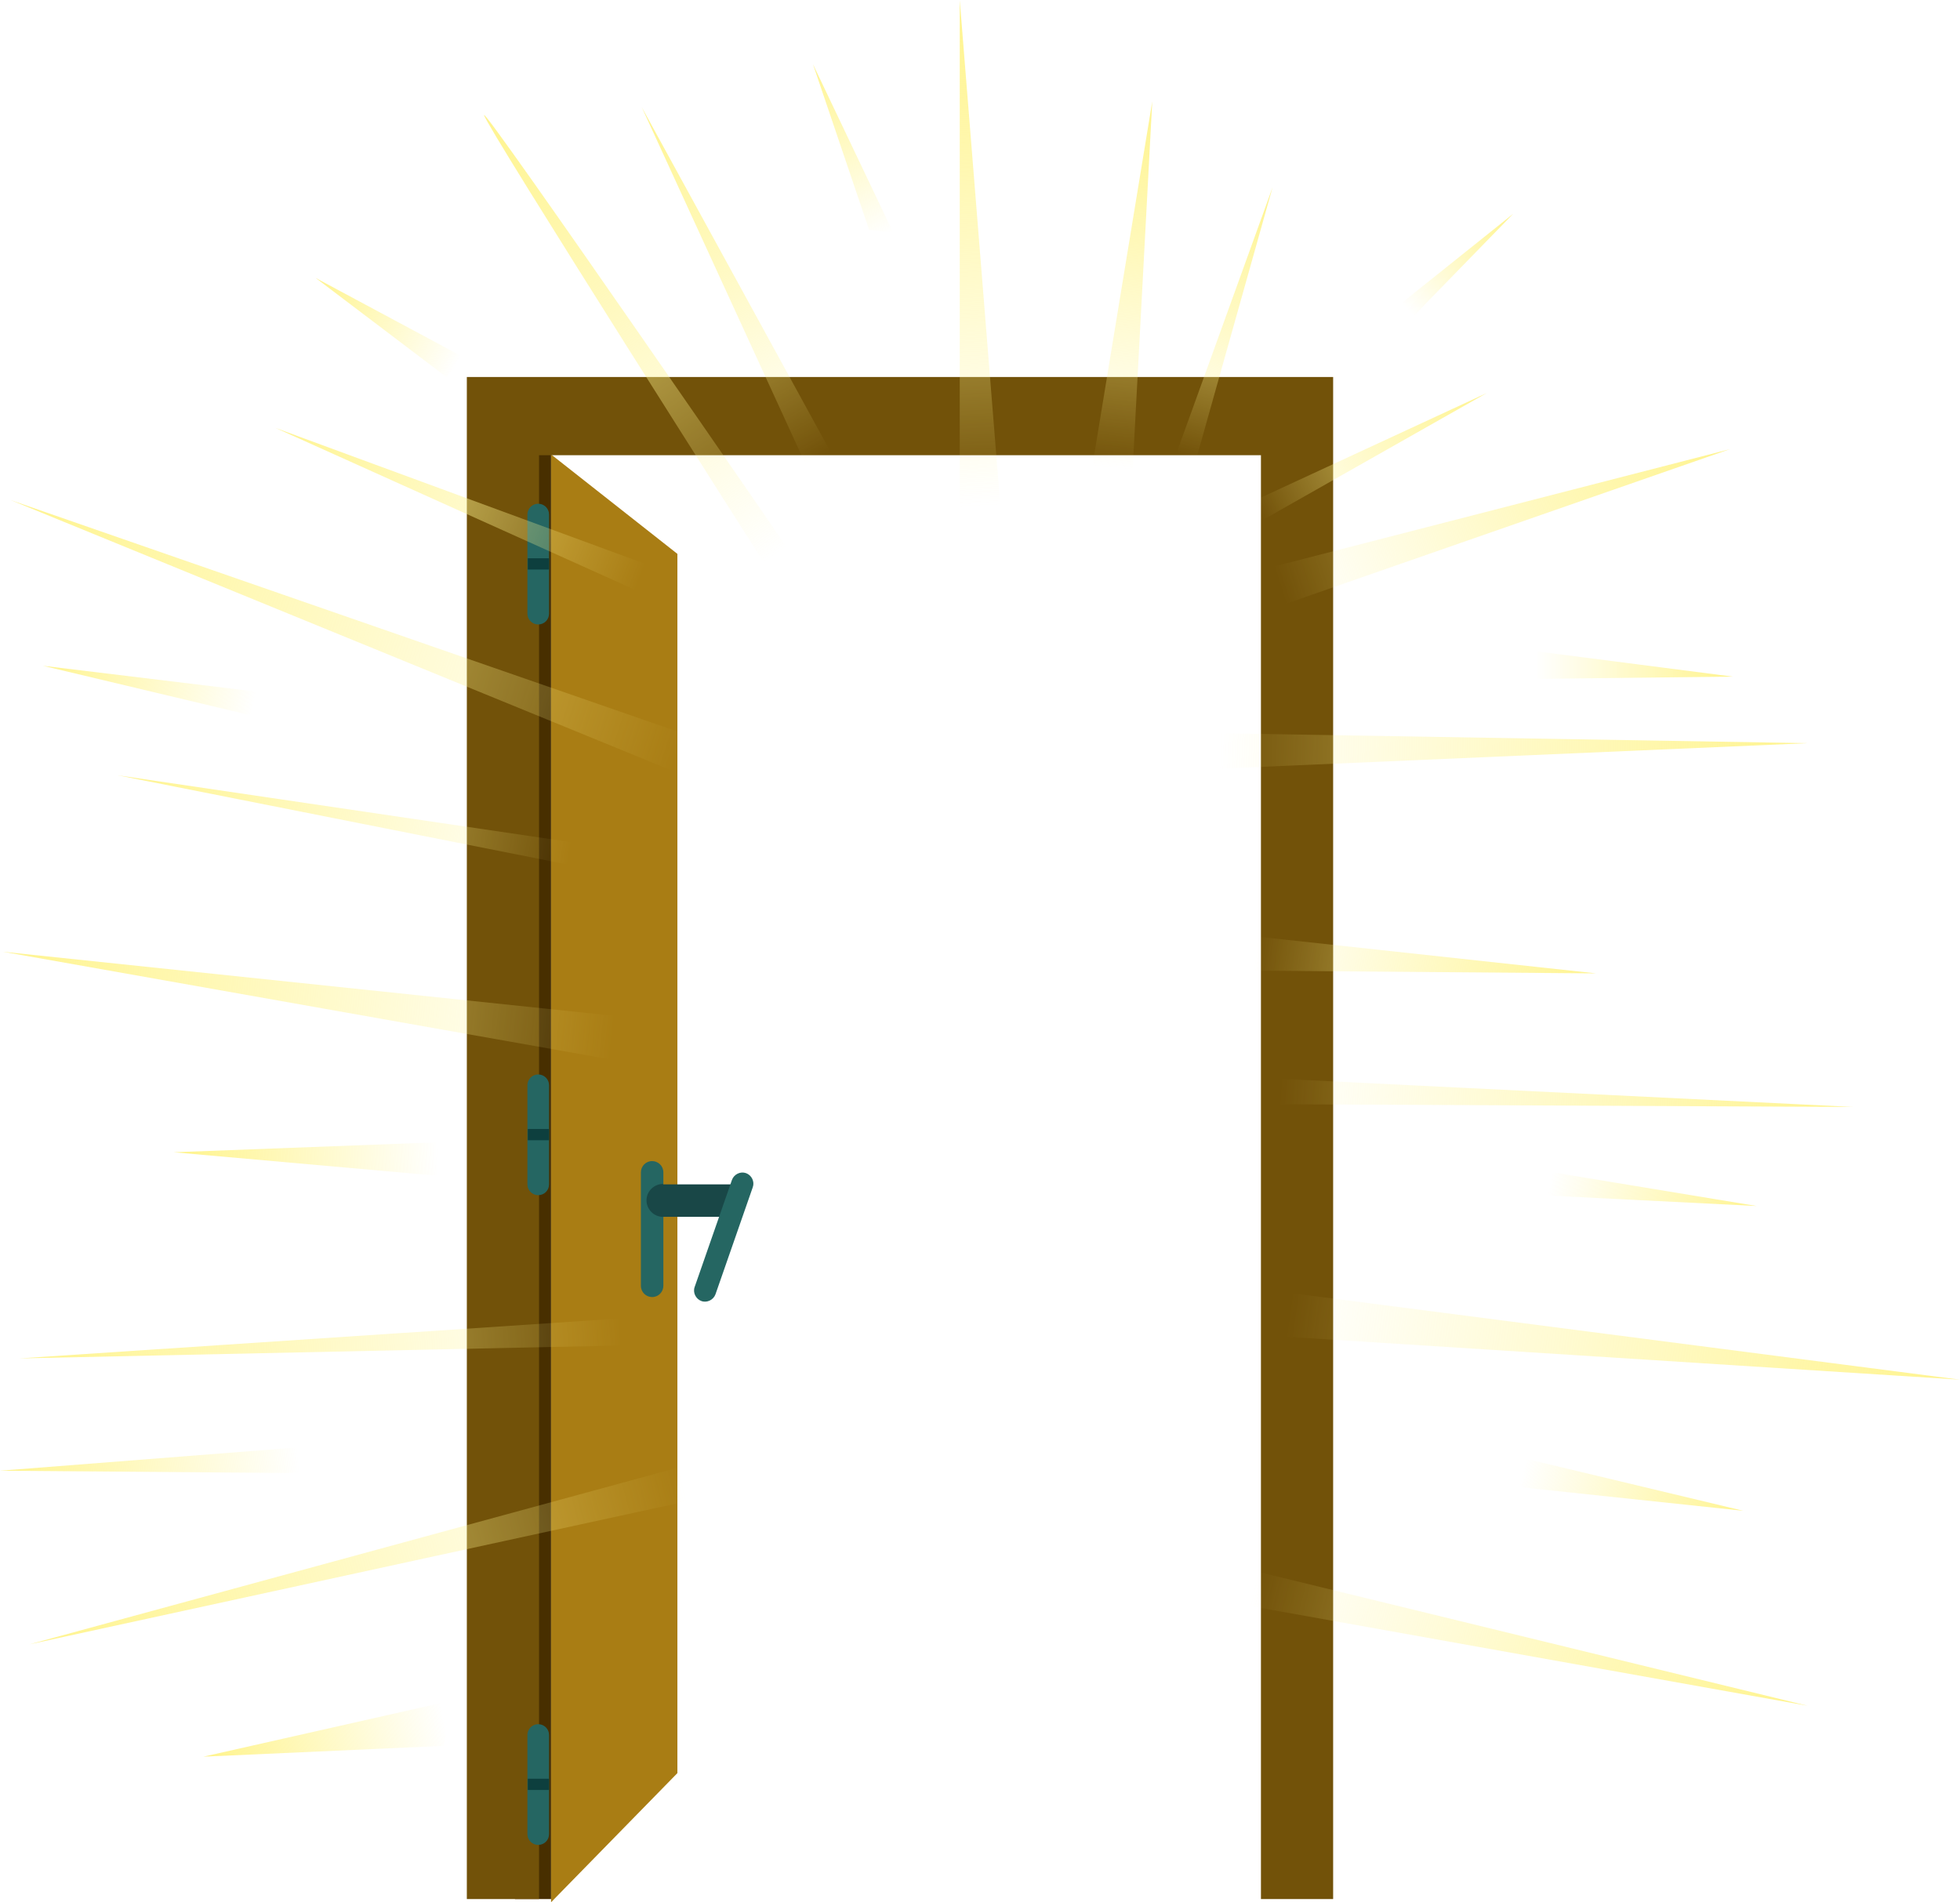 <?xml version="1.0" encoding="utf-8"?>
<!-- Generator: Adobe Illustrator 19.1.0, SVG Export Plug-In . SVG Version: 6.00 Build 0)  -->
<svg version="1.1" xmlns="http://www.w3.org/2000/svg" xmlns:xlink="http://www.w3.org/1999/xlink" x="0px" y="0px"
	 viewBox="0 0 488.7 474.3" style="enable-background:new 0 0 488.7 474.3;" xml:space="preserve">
<style type="text/css">
	.st0{display:none;}
	.st1{display:inline;}
	.st2{fill:url(#SVGID_1_);}
	.st3{fill:#A97D14;}
	.st4{fill:#482F00;}
	.st5{fill:#725209;}
	.st6{fill:#256662;}
	.st7{fill:#0D3F3E;}
	.st8{fill:#194747;}
	.st9{fill:url(#SVGID_2_);}
	.st10{fill:url(#SVGID_3_);}
	.st11{fill:url(#SVGID_4_);}
	.st12{fill:url(#SVGID_5_);}
	.st13{fill:url(#SVGID_6_);}
	.st14{fill:url(#SVGID_7_);}
	.st15{fill:url(#SVGID_8_);}
	.st16{fill:url(#SVGID_9_);}
	.st17{fill:url(#SVGID_10_);}
	.st18{fill:url(#SVGID_11_);}
	.st19{fill:url(#SVGID_12_);}
	.st20{fill:url(#SVGID_13_);}
	.st21{fill:url(#SVGID_14_);}
	.st22{fill:url(#SVGID_15_);}
	.st23{fill:url(#SVGID_16_);}
	.st24{fill:url(#SVGID_17_);}
	.st25{fill:url(#SVGID_18_);}
	.st26{fill:url(#SVGID_19_);}
	.st27{fill:url(#SVGID_20_);}
	.st28{fill:url(#SVGID_21_);}
	.st29{fill:url(#SVGID_22_);}
	.st30{fill:url(#SVGID_23_);}
	.st31{fill:url(#SVGID_24_);}
	.st32{fill:url(#SVGID_25_);}
	.st33{fill:url(#SVGID_26_);}
	.st34{fill:url(#SVGID_27_);}
	.st35{fill:url(#SVGID_28_);}
	.st36{fill:url(#SVGID_29_);}
	.st37{display:inline;fill:#E0A87B;}
	.st38{display:inline;fill:#EEBA8C;}
	.st39{display:inline;fill:#194747;}
	.st40{display:inline;fill:#0D3F3E;}
	.st41{display:inline;fill:#256662;}
	.st42{display:inline;fill:#482F00;}
	.st43{display:inline;fill:#A97D14;}
	.st44{display:inline;fill:#725209;}
	.st45{display:inline;fill:#FFFCE4;}
</style>
<g id="Objects">
	<g>
		<g>
			<polygon class="st3" points="168.9,442.1 137.4,474.3 137.4,113.3 168.9,138.1 			"/>
			<rect x="128.4" y="112.5" class="st4" width="9" height="361"/>
			<polygon class="st5" points="314.4,94 239.8,94 205.2,94 134.4,94 116.4,94 116.4,113.5 116.4,473.5 134.4,473.5 134.4,113.5 
				205.2,113.5 239.8,113.5 314.4,113.5 314.4,473.5 332.4,473.5 332.4,113.5 332.4,94 			"/>
			<g>
				<path class="st6" d="M136.9,153c0,1.5-1.2,2.7-2.7,2.7l0,0c-1.5,0-2.7-1.2-2.7-2.7v-24.7c0-1.5,1.2-2.7,2.7-2.7l0,0
					c1.5,0,2.7,1.2,2.7,2.7V153z"/>
				<rect x="131.6" y="139.2" class="st7" width="5.3" height="2.8"/>
			</g>
			<g>
				<path class="st6" d="M136.9,457.3c0,1.5-1.2,2.7-2.7,2.7l0,0c-1.5,0-2.7-1.2-2.7-2.7v-24.7c0-1.5,1.2-2.7,2.7-2.7l0,0
					c1.5,0,2.7,1.2,2.7,2.7V457.3z"/>
				<rect x="131.6" y="443.5" class="st7" width="5.3" height="2.8"/>
			</g>
			<g>
				<path class="st6" d="M136.9,295.3c0,1.5-1.2,2.7-2.7,2.7l0,0c-1.5,0-2.7-1.2-2.7-2.7v-24.7c0-1.5,1.2-2.7,2.7-2.7l0,0
					c1.5,0,2.7,1.2,2.7,2.7V295.3z"/>
				<rect x="131.6" y="281.5" class="st7" width="5.3" height="2.8"/>
			</g>
			<path class="st6" d="M165.4,320.6c0,1.5-1.2,2.8-2.8,2.8l0,0c-1.5,0-2.8-1.2-2.8-2.8v-28.3c0-1.5,1.2-2.8,2.8-2.8l0,0
				c1.5,0,2.8,1.2,2.8,2.8V320.6z"/>
			<g>
				<g>
					<path class="st8" d="M165.3,295.2c-2.2,0-4.1,1.8-4.1,4.1c0,2.2,1.8,4.1,4.1,4.1h16.8l3.2-8.1H165.3z"/>
				</g>
			</g>
			<path class="st6" d="M178.4,322.7c-0.5,1.4-2.1,2.2-3.5,1.7l0,0c-1.4-0.5-2.2-2.1-1.7-3.5l9.3-26.7c0.5-1.4,2.1-2.2,3.5-1.7l0,0
				c1.4,0.5,2.2,2.1,1.7,3.5L178.4,322.7z"/>
		</g>
		<g>
			<linearGradient id="SVGID_1_" gradientUnits="userSpaceOnUse" x1="244.61" y1="133.35" x2="238.801" y2="2.835">
				<stop  offset="5.454540e-002" style="stop-color:#FFF48E;stop-opacity:0"/>
				<stop  offset="1" style="stop-color:#FFF48E"/>
			</linearGradient>
			<polygon class="st2" points="239.3,0 239.3,136 250,133.3 			"/>
			<linearGradient id="SVGID_2_" gradientUnits="userSpaceOnUse" x1="276.852" y1="121.931" x2="287.072" y2="25.136">
				<stop  offset="5.454540e-002" style="stop-color:#FFF48E;stop-opacity:0"/>
				<stop  offset="1" style="stop-color:#FFF48E"/>
			</linearGradient>
			<polygon class="st9" points="287.3,25.3 271.3,122.7 282,124.7 			"/>
			<linearGradient id="SVGID_3_" gradientUnits="userSpaceOnUse" x1="294.607" y1="117.414" x2="315.52" y2="46.929">
				<stop  offset="5.454540e-002" style="stop-color:#FFF48E;stop-opacity:0"/>
				<stop  offset="1" style="stop-color:#FFF48E"/>
			</linearGradient>
			<polygon class="st10" points="317.3,46.7 292,116.7 296.7,120 			"/>
			<linearGradient id="SVGID_4_" gradientUnits="userSpaceOnUse" x1="312.643" y1="147.901" x2="431.538" y2="109.948">
				<stop  offset="5.454540e-002" style="stop-color:#FFF48E;stop-opacity:0"/>
				<stop  offset="1" style="stop-color:#FFF48E"/>
			</linearGradient>
			<polygon class="st11" points="312,142.7 312.7,153.3 431.3,112 			"/>
			<linearGradient id="SVGID_5_" gradientUnits="userSpaceOnUse" x1="310.666" y1="128.85" x2="372.244" y2="99.029">
				<stop  offset="5.454540e-002" style="stop-color:#FFF48E;stop-opacity:0"/>
				<stop  offset="1" style="stop-color:#FFF48E"/>
			</linearGradient>
			<polygon class="st12" points="308.7,126.7 310.7,132 370.7,98 			"/>
			<linearGradient id="SVGID_6_" gradientUnits="userSpaceOnUse" x1="295.668" y1="185.768" x2="451.354" y2="191.578">
				<stop  offset="5.454540e-002" style="stop-color:#FFF48E;stop-opacity:0"/>
				<stop  offset="1" style="stop-color:#FFF48E"/>
			</linearGradient>
			<polygon class="st13" points="296.7,182.7 296,192 450.7,185.3 			"/>
			<linearGradient id="SVGID_7_" gradientUnits="userSpaceOnUse" x1="380.001" y1="165.666" x2="432.001" y2="165.666">
				<stop  offset="5.454540e-002" style="stop-color:#FFF48E;stop-opacity:0"/>
				<stop  offset="1" style="stop-color:#FFF48E"/>
			</linearGradient>
			<polygon class="st14" points="380,162 380,169.3 432,168.7 			"/>
			<linearGradient id="SVGID_8_" gradientUnits="userSpaceOnUse" x1="349.467" y1="78.55" x2="377.351" y2="54.152">
				<stop  offset="5.454540e-002" style="stop-color:#FFF48E;stop-opacity:0"/>
				<stop  offset="1" style="stop-color:#FFF48E"/>
			</linearGradient>
			<polygon class="st15" points="347.3,77.3 377.3,53.3 351.3,80 			"/>
			<linearGradient id="SVGID_9_" gradientUnits="userSpaceOnUse" x1="207.399" y1="118.696" x2="155.891" y2="28.071">
				<stop  offset="5.454540e-002" style="stop-color:#FFF48E;stop-opacity:0"/>
				<stop  offset="1" style="stop-color:#FFF48E"/>
			</linearGradient>
			<polygon class="st16" points="201.3,116.7 160,26.7 209.3,116.7 			"/>
			<linearGradient id="SVGID_10_" gradientUnits="userSpaceOnUse" x1="221.705" y1="61.161" x2="199.629" y2="16.237">
				<stop  offset="5.454540e-002" style="stop-color:#FFF48E;stop-opacity:0"/>
				<stop  offset="1" style="stop-color:#FFF48E"/>
			</linearGradient>
			<polygon class="st17" points="216.7,57.3 202.7,16 222.7,58 			"/>
			<linearGradient id="SVGID_11_" gradientUnits="userSpaceOnUse" x1="197.876" y1="144.455" x2="117.709" y2="30.207">
				<stop  offset="5.454540e-002" style="stop-color:#FFF48E;stop-opacity:0"/>
				<stop  offset="1" style="stop-color:#FFF48E"/>
			</linearGradient>
			<path class="st18" d="M192,142.7l8-0.7c0,0-79.3-115.3-79.3-113.3S192,142.7,192,142.7z"/>
			<linearGradient id="SVGID_12_" gradientUnits="userSpaceOnUse" x1="179.202" y1="189.543" x2="-1.102" y2="130.732">
				<stop  offset="5.454540e-002" style="stop-color:#FFF48E;stop-opacity:0"/>
				<stop  offset="1" style="stop-color:#FFF48E"/>
			</linearGradient>
			<polygon class="st19" points="2.7,124.7 179.3,186 178.7,196.7 			"/>
			<linearGradient id="SVGID_13_" gradientUnits="userSpaceOnUse" x1="115.757" y1="92.251" x2="77.028" y2="72.5">
				<stop  offset="5.454540e-002" style="stop-color:#FFF48E;stop-opacity:0"/>
				<stop  offset="1" style="stop-color:#FFF48E"/>
			</linearGradient>
			<polygon class="st20" points="78.7,69.3 111.3,94 116,89.3 			"/>
			<linearGradient id="SVGID_14_" gradientUnits="userSpaceOnUse" x1="165.016" y1="146.056" x2="65.485" y2="107.715">
				<stop  offset="5.454540e-002" style="stop-color:#FFF48E;stop-opacity:0"/>
				<stop  offset="1" style="stop-color:#FFF48E"/>
			</linearGradient>
			<polygon class="st21" points="68.7,106.7 164.7,142 163.3,149.3 			"/>
			<linearGradient id="SVGID_15_" gradientUnits="userSpaceOnUse" x1="308.344" y1="235.864" x2="398.582" y2="248.644">
				<stop  offset="5.454540e-002" style="stop-color:#FFF48E;stop-opacity:0"/>
				<stop  offset="1" style="stop-color:#FFF48E"/>
			</linearGradient>
			<polygon class="st22" points="311.3,233.3 310,242 398,242.7 			"/>
			<linearGradient id="SVGID_16_" gradientUnits="userSpaceOnUse" x1="311.072" y1="270.381" x2="461.336" y2="280.837">
				<stop  offset="5.454540e-002" style="stop-color:#FFF48E;stop-opacity:0"/>
				<stop  offset="1" style="stop-color:#FFF48E"/>
			</linearGradient>
			<polygon class="st23" points="313.3,268.7 312,275.3 462,276 			"/>
			<linearGradient id="SVGID_17_" gradientUnits="userSpaceOnUse" x1="311.807" y1="325.953" x2="488.407" y2="350.739">
				<stop  offset="5.454540e-002" style="stop-color:#FFF48E;stop-opacity:0"/>
				<stop  offset="1" style="stop-color:#FFF48E"/>
			</linearGradient>
			<polygon class="st24" points="313.3,321.3 311.3,332.7 488.7,344 			"/>
			<linearGradient id="SVGID_18_" gradientUnits="userSpaceOnUse" x1="304.836" y1="393.646" x2="448.903" y2="430.438">
				<stop  offset="5.454540e-002" style="stop-color:#FFF48E;stop-opacity:0"/>
				<stop  offset="1" style="stop-color:#FFF48E"/>
			</linearGradient>
			<polygon class="st25" points="308.7,390.7 305.3,399.3 450.7,425.3 			"/>
			<linearGradient id="SVGID_19_" gradientUnits="userSpaceOnUse" x1="179.787" y1="367.711" x2="7.979" y2="411.653">
				<stop  offset="5.454540e-002" style="stop-color:#FFF48E;stop-opacity:0"/>
				<stop  offset="1" style="stop-color:#FFF48E"/>
			</linearGradient>
			<polygon class="st26" points="178.7,363.3 178.7,372.7 7.3,410 			"/>
			<linearGradient id="SVGID_20_" gradientUnits="userSpaceOnUse" x1="163.37" y1="331.178" x2="4.583" y2="342.796">
				<stop  offset="5.454540e-002" style="stop-color:#FFF48E;stop-opacity:0"/>
				<stop  offset="1" style="stop-color:#FFF48E"/>
			</linearGradient>
			<polygon class="st27" points="161.3,328.3 162.8,335.3 4.8,338.7 			"/>
			<linearGradient id="SVGID_21_" gradientUnits="userSpaceOnUse" x1="161.55" y1="259.869" x2="-1.884" y2="242.829">
				<stop  offset="5.454540e-002" style="stop-color:#FFF48E;stop-opacity:0"/>
				<stop  offset="1" style="stop-color:#FFF48E"/>
			</linearGradient>
			<polygon class="st28" points="160,254 0.7,237.3 158.7,265.3 			"/>
			<linearGradient id="SVGID_22_" gradientUnits="userSpaceOnUse" x1="148.575" y1="213.873" x2="28.517" y2="193.734">
				<stop  offset="5.454540e-002" style="stop-color:#FFF48E;stop-opacity:0"/>
				<stop  offset="1" style="stop-color:#FFF48E"/>
			</linearGradient>
			<polygon class="st29" points="147.3,210.7 147.3,216.7 29.3,193.3 			"/>
			<linearGradient id="SVGID_23_" gradientUnits="userSpaceOnUse" x1="112.852" y1="288.954" x2="45.465" y2="290.891">
				<stop  offset="5.454540e-002" style="stop-color:#FFF48E;stop-opacity:0"/>
				<stop  offset="1" style="stop-color:#FFF48E"/>
			</linearGradient>
			<polygon class="st30" points="43.3,287.3 112,284.7 110.7,293.3 			"/>
			<linearGradient id="SVGID_24_" gradientUnits="userSpaceOnUse" x1="114.308" y1="429.13" x2="53.117" y2="441.523">
				<stop  offset="5.454540e-002" style="stop-color:#FFF48E;stop-opacity:0"/>
				<stop  offset="1" style="stop-color:#FFF48E"/>
			</linearGradient>
			<polygon class="st31" points="50.7,438 112.7,424 110.7,435.3 			"/>
			<linearGradient id="SVGID_25_" gradientUnits="userSpaceOnUse" x1="78.633" y1="363.377" x2="0.402" y2="370.348">
				<stop  offset="5.454540e-002" style="stop-color:#FFF48E;stop-opacity:0"/>
				<stop  offset="1" style="stop-color:#FFF48E"/>
			</linearGradient>
			<polygon class="st32" points="0,366.7 76.7,360.7 76,367.3 			"/>
			<linearGradient id="SVGID_26_" gradientUnits="userSpaceOnUse" x1="376.611" y1="365.987" x2="435.091" y2="381.091">
				<stop  offset="5.454540e-002" style="stop-color:#FFF48E;stop-opacity:0"/>
				<stop  offset="1" style="stop-color:#FFF48E"/>
			</linearGradient>
			<polygon class="st33" points="378.7,363.3 378,370.7 434.7,376.7 			"/>
			<linearGradient id="SVGID_27_" gradientUnits="userSpaceOnUse" x1="383.484" y1="294.451" x2="438.09" y2="304.133">
				<stop  offset="5.454540e-002" style="stop-color:#FFF48E;stop-opacity:0"/>
				<stop  offset="1" style="stop-color:#FFF48E"/>
			</linearGradient>
			<polygon class="st34" points="385.3,292 384,298 438,300.7 			"/>
			<linearGradient id="SVGID_28_" gradientUnits="userSpaceOnUse" x1="66.355" y1="175.924" x2="10.198" y2="165.08">
				<stop  offset="5.454540e-002" style="stop-color:#FFF48E;stop-opacity:0"/>
				<stop  offset="1" style="stop-color:#FFF48E"/>
			</linearGradient>
			<polygon class="st35" points="66,172.7 64,178.7 10.7,166 			"/>
		</g>
	</g>
</g>
</svg>

